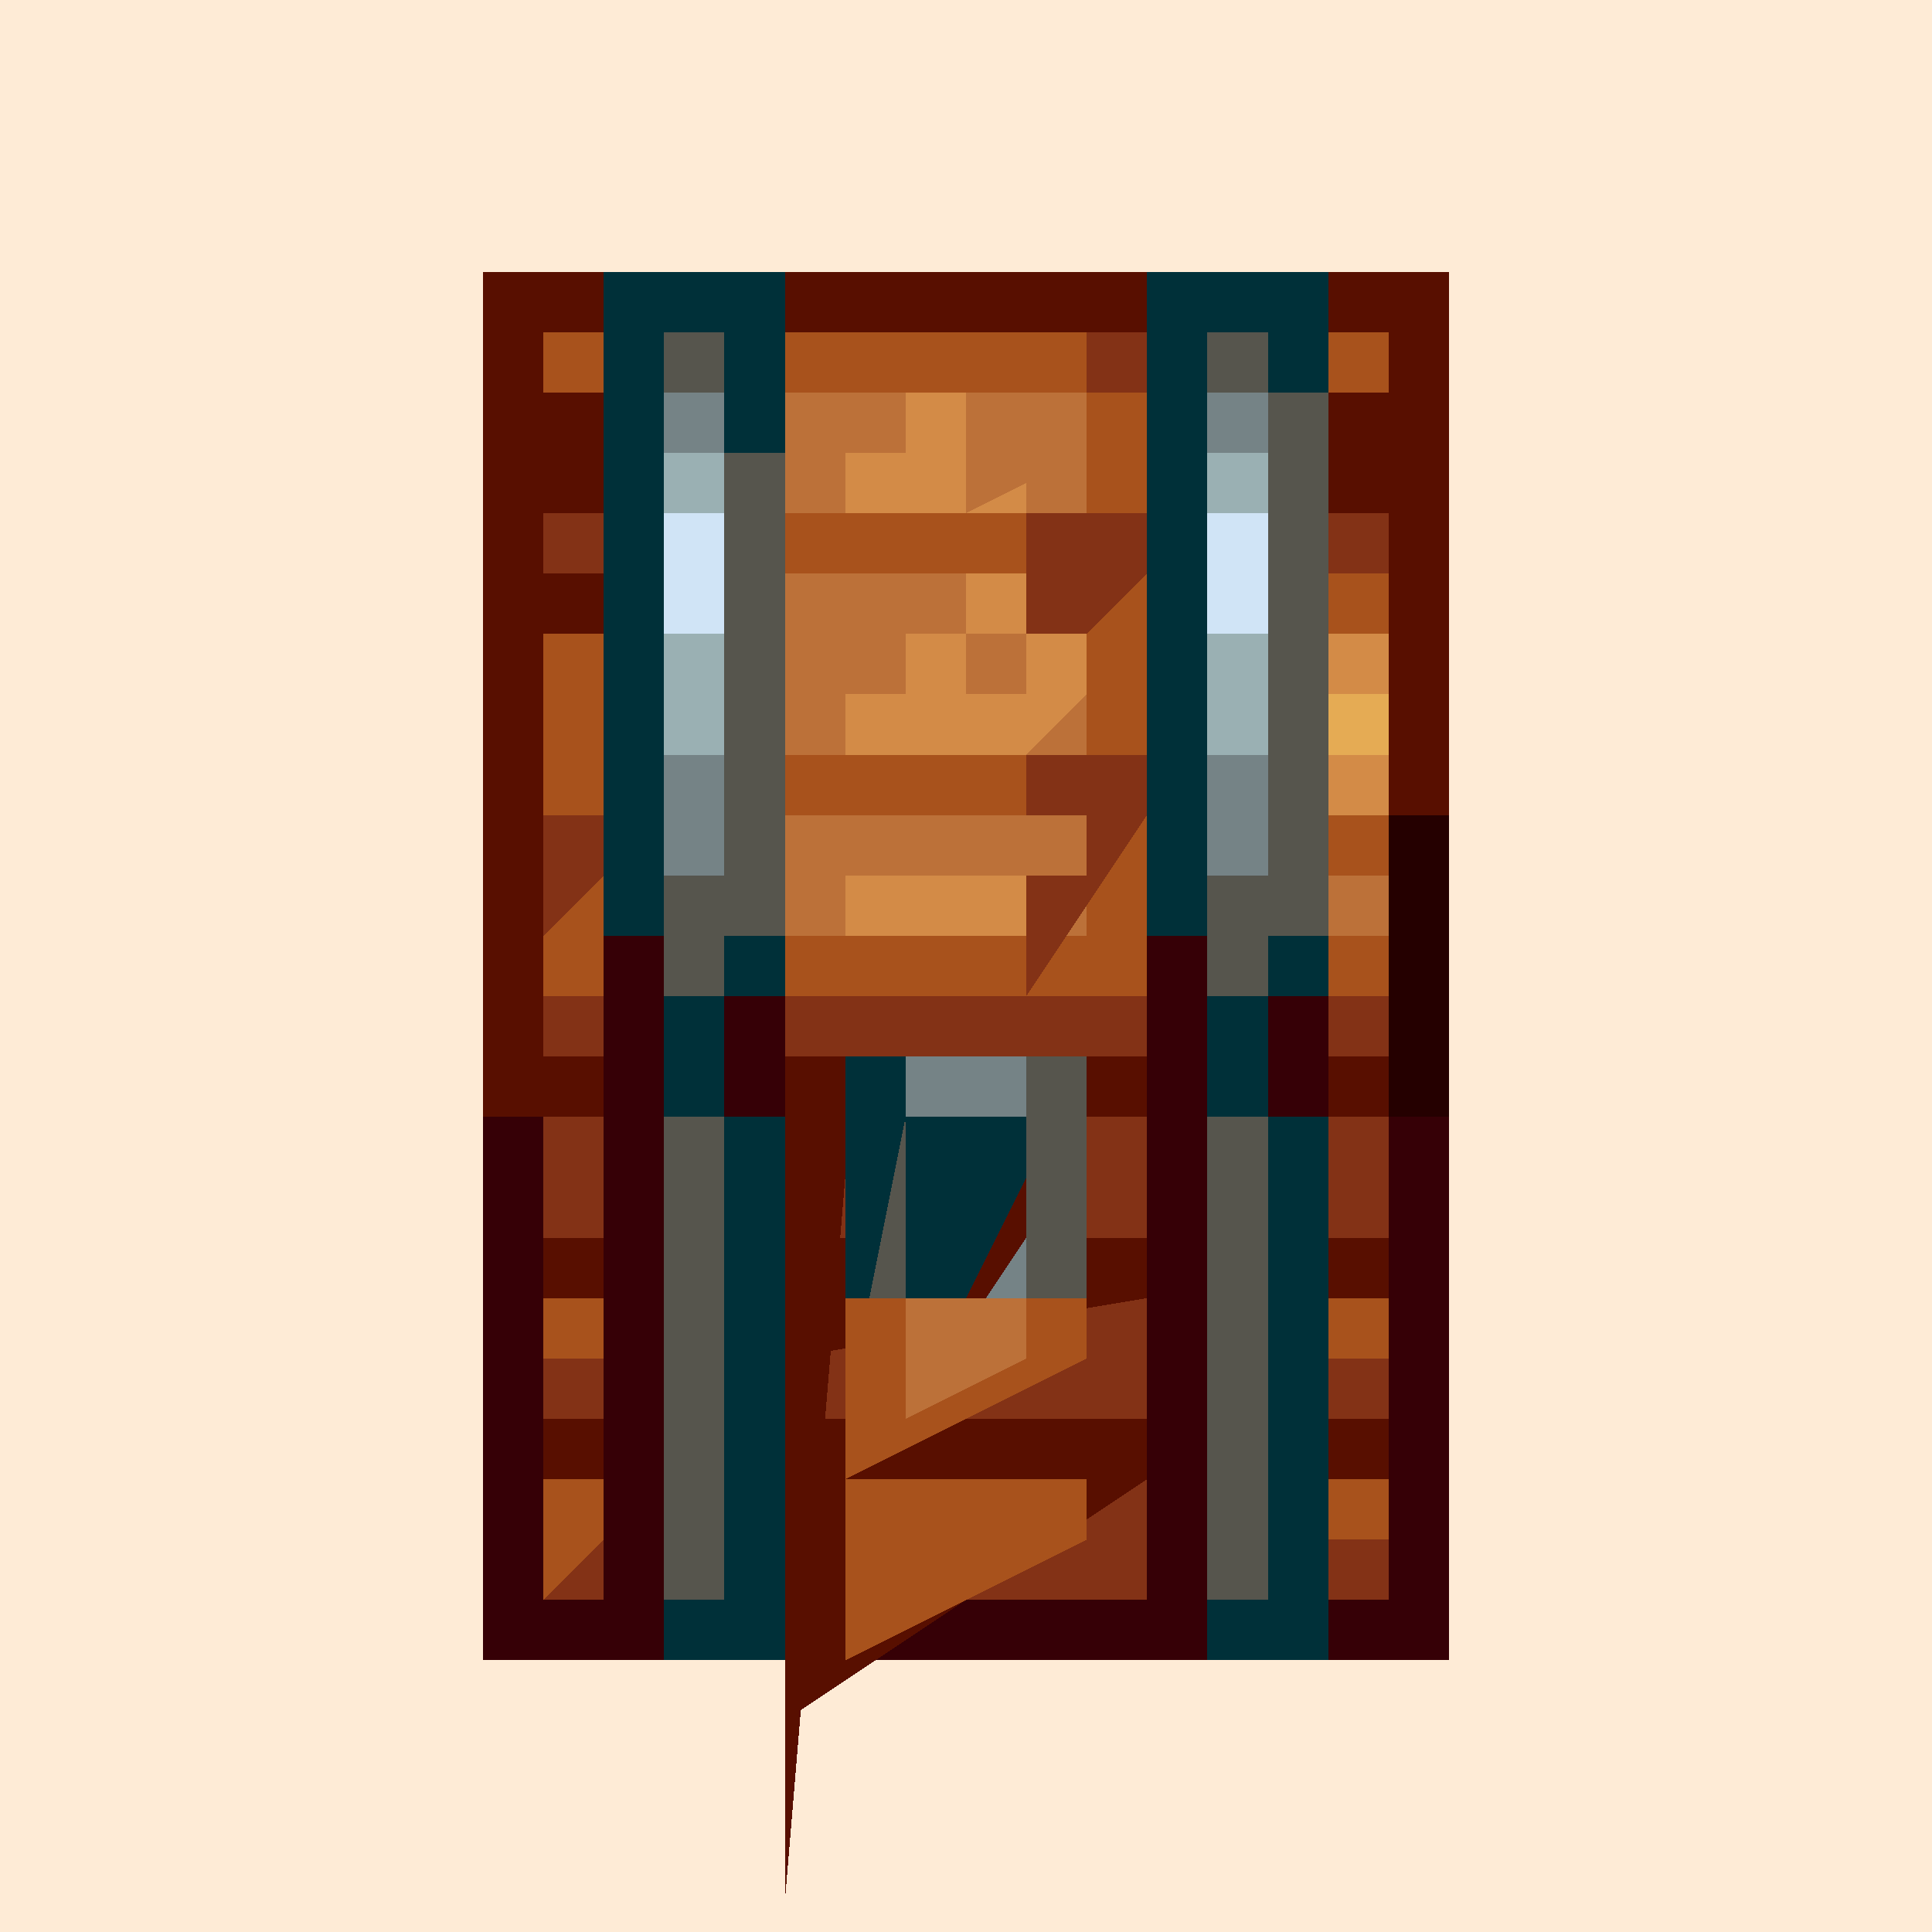 <svg viewBox="0 0 32 32" shape-rendering="crispEdges" xmlns="http://www.w3.org/2000/svg"><path fill="#FEEBD6" d="M0 0h32v32H0z"/><g clip-path="path('M3 0v1H2v1H1v1H0v19h1v1h14v-1h1V3h-1V2h-1V1h-1V0z')"><path d="M8 4.5h16v23H8z" fill="#580f00"/><path d="M9 5.5h14v21H9z" fill="#a8521c"/><path d="M8 18.5h16v9H8z" fill="#360006"/><path d="M9 16.5h14v10H9z" fill="#833216"/><path d="M13 17.5h6v1h-6zm0 3h6v1l-6 1zm-5-14h2v4H8zm5 17h6v1l-6 4z" fill="#580f00"/><path d="M13 6.5h5v9h-5z" fill="#bc7139"/><path d="M14 17.5h4v4h-4z" fill="#56554d"/><path d="M10 4.5h3v23h-3zm9 0h3v23h-3z" fill="#003039"/><g fill="#56554d"><path d="M11 5.5h1v21h-1zm9 0h1v21h-1z"/><path d="M11 7.5h2v8h-2zm9-1h2v9h-2z"/></g><path d="M10 15.5h1v12h-1zm9 0h1v12h-1z" fill="#360006"/><path d="M11 6.5h1v8h-1zm9 0h1v8h-1zm-5 11h2v4h-2z" fill="#758386"/><path d="M11 7.5h1v5h-1zm9 0h1v5h-1z" fill="#9ab0b3"/><path d="M23 13.5h1v5h-1z" fill="#250000"/><path d="M14 6.5h3v9h-3z" fill="#d38b47"/><path d="M8 17.5h2v1H8zm1 3h1v1l-1 1zm0 3h1v1l-1 2zm6-4h2v1l-2 3zm7-13h1v3h-1zm0 14h1v2h-1zm0 3h1v2h-1zm0-6h1v1h-1zm-9 0h1v2l-1 12z" fill="#580f00"/><path d="M11 8.5h1v2h-1zm9 0h1v2h-1z" fill="#d0e4f6"/><path d="M10 16.5h3v2h-3zm9 0h3v2h-3z" fill="#360006"/><g fill="#003039"><path d="M11 16.5h1v2h-1zm9 0h1v2h-1zm-5 2h2v1l-2 4zm-1-1h1v1l-1 5z"/><path d="M14 17.5h1v1h-1z"/></g><path d="M9 8.5h1v1H9zm0 5h1v1l-1 1zm8-5h2v1l-2 2zm0 4h2v1l-2 3zm1-7h1v1h-1zm4 3h1v1h-1z" fill="#833216"/><path d="M9 21.5h1v1H9zm0 3h1v1l-1 1zm5-3h4v1l-4 2zm8 0h1v1h-1zm0 3h1v1h-1zm-9-16h4v1h-4zm0 4h4v1l-4 1zm1 12h4v1l-4 2z" fill="#a8521c"/><path d="M13 6.5h2v1h-2zm3 0h2v1l-2 1zm-2 3h3v2h-3zm-1 4h5v1h-5zm2 8h2v1l-2 1zm7-7h1v1h-1z" fill="#bc7139"/><path d="M15 10.5h1v2h-1zm7 0h1v3h-1zm-6-1h1v1h-1zm1 1h1v1l-1 1z" fill="#d38b47"/><path d="M22 11.5h1v1h-1z" fill="#e5ab54"/></g></svg>